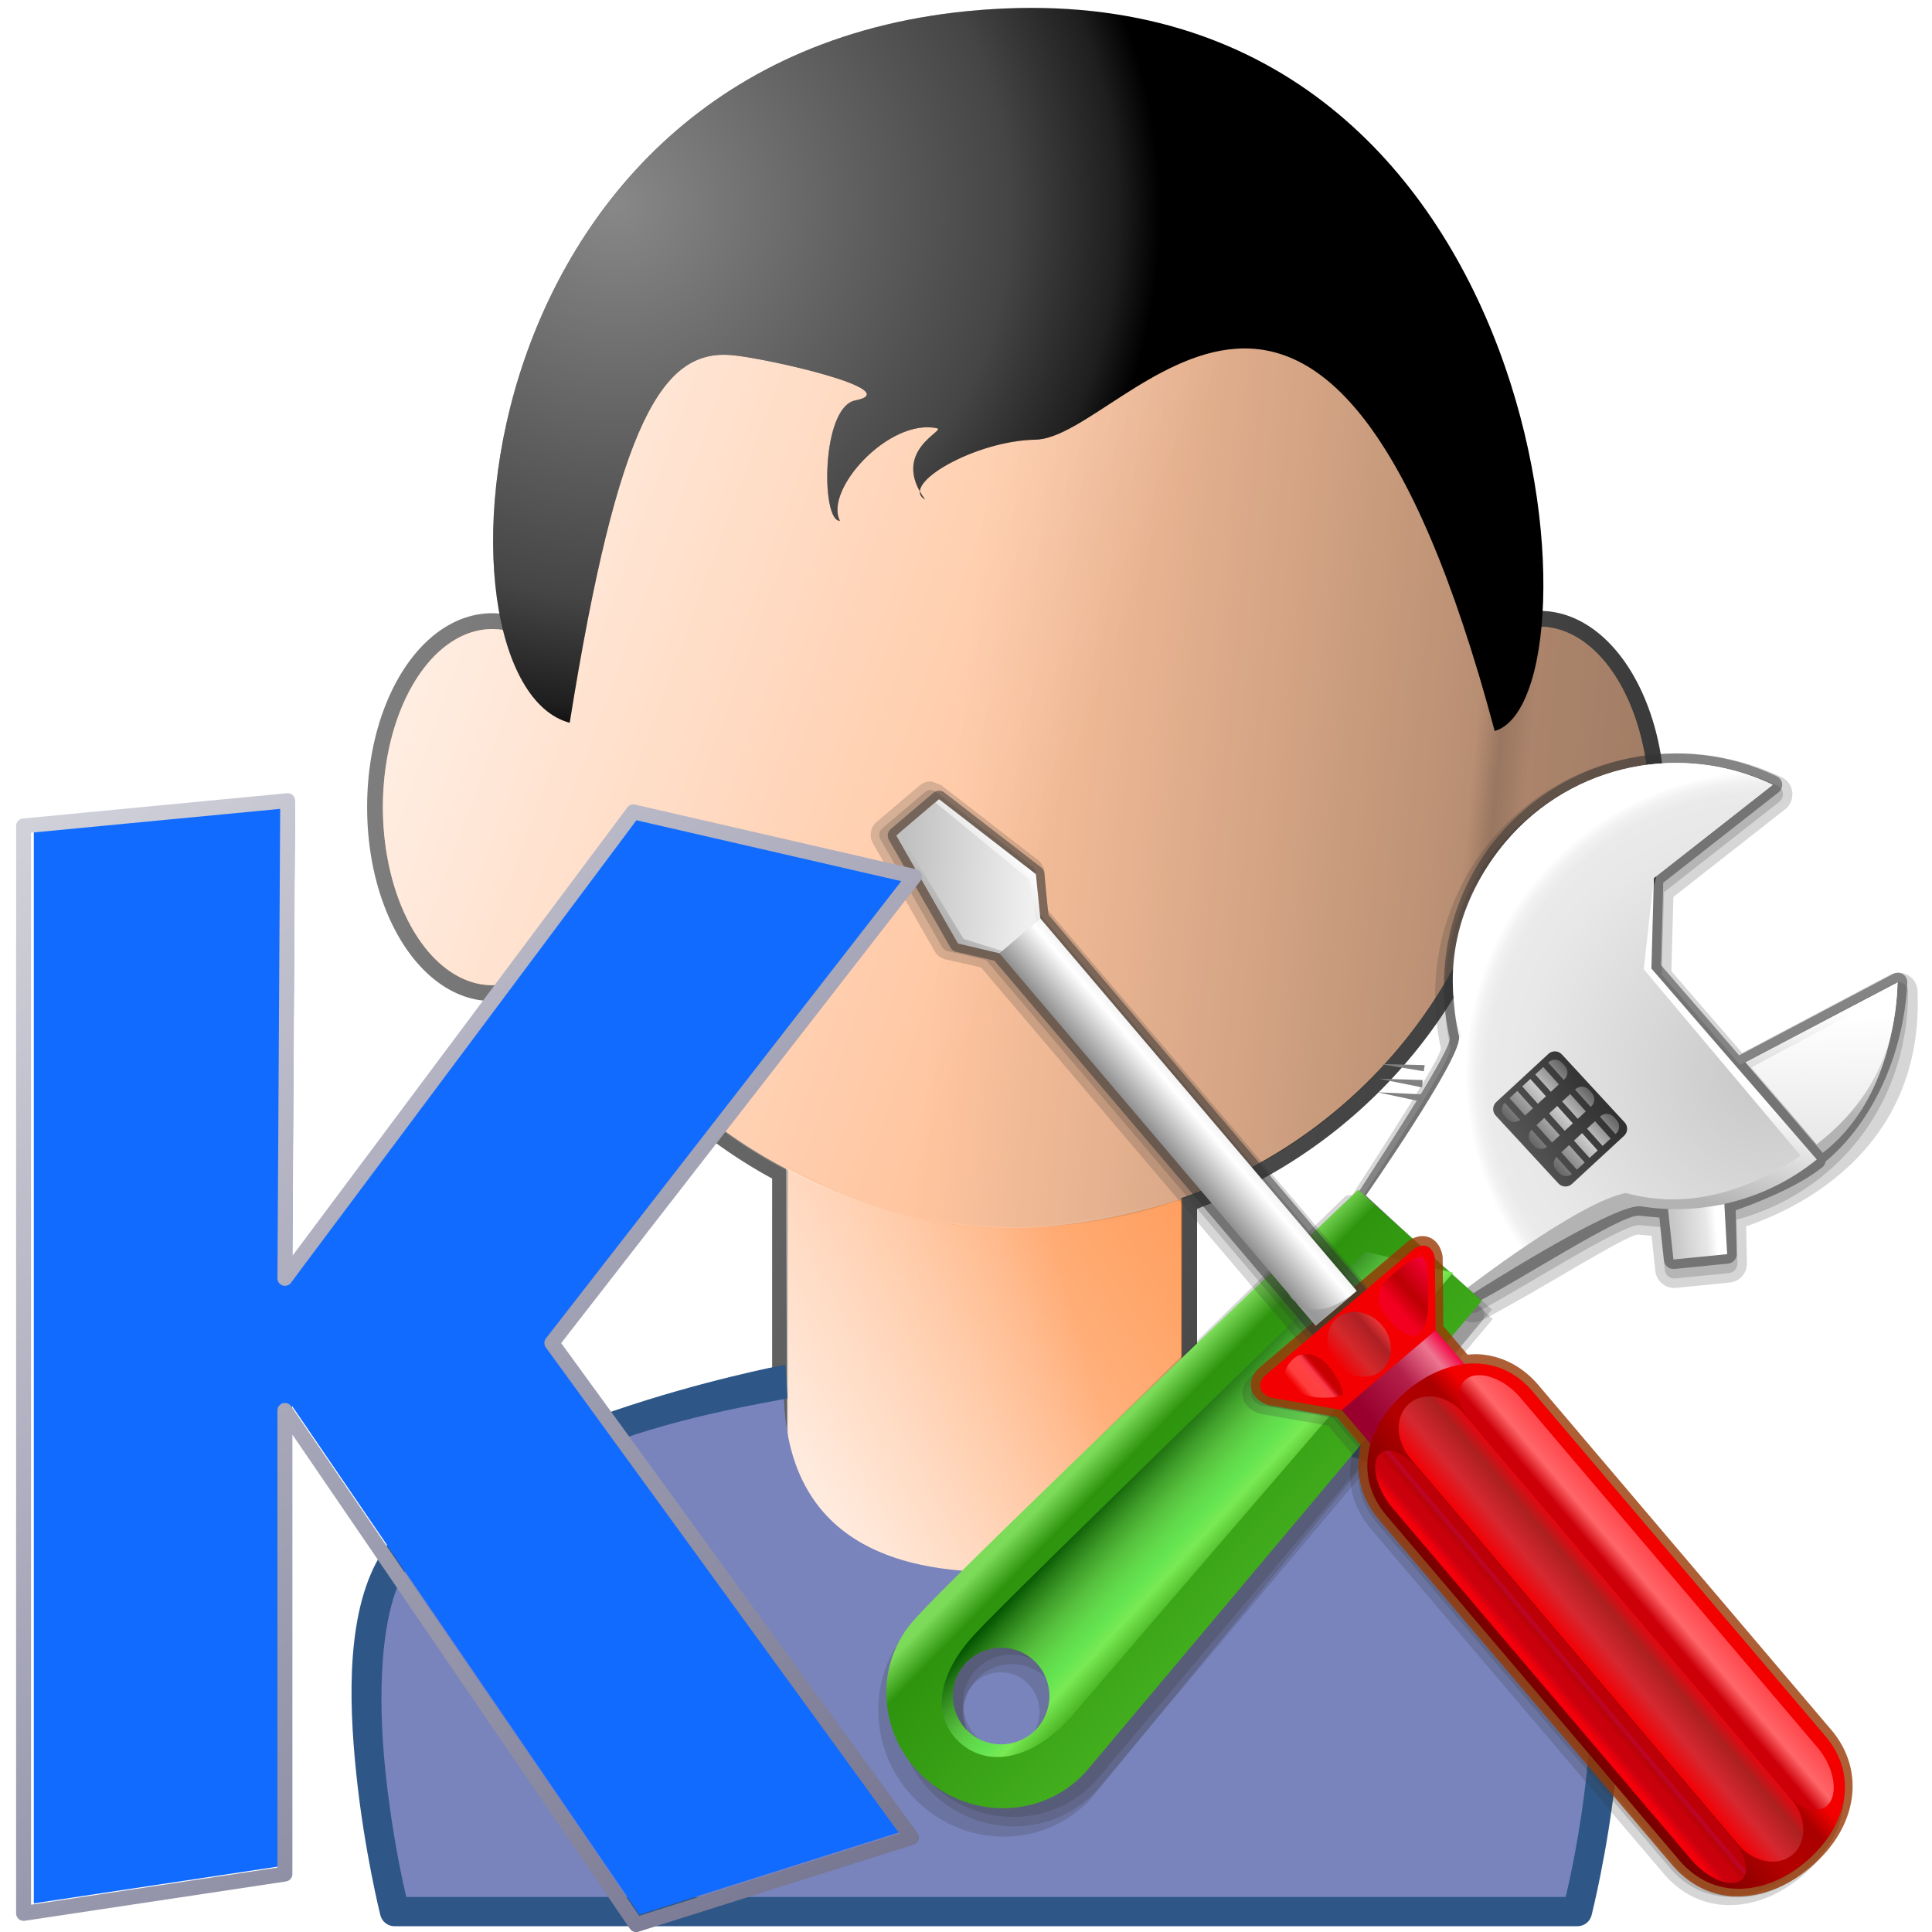 <?xml version="1.0" encoding="UTF-8" standalone="no"?>
<!-- Created with Inkscape (http://www.inkscape.org/) -->

<svg
   width="256mm"
   height="256mm"
   viewBox="0 0 256 256"
   version="1.1"
   id="svg1"
   inkscape:version="1.3.2 (091e20ef0f, 2023-11-25)"
   xml:space="preserve"
   sodipodi:docname="kuser.svg"
   xmlns:inkscape="http://www.inkscape.org/namespaces/inkscape"
   xmlns:sodipodi="http://sodipodi.sourceforge.net/DTD/sodipodi-0.dtd"
   xmlns:xlink="http://www.w3.org/1999/xlink"
   xmlns="http://www.w3.org/2000/svg"
   xmlns:svg="http://www.w3.org/2000/svg"
   xmlns:rdf="http://www.w3.org/1999/02/22-rdf-syntax-ns#"
   xmlns:cc="http://creativecommons.org/ns#"
   xmlns:dc="http://purl.org/dc/elements/1.1/"
   xmlns:a="http://ns.adobe.com/AdobeSVGViewerExtensions/3.0/"
   xmlns:i="http://ns.adobe.com/AdobeIllustrator/10.0/"><defs
     id="defs1"><linearGradient
       id="XMLID_27_"
       gradientUnits="userSpaceOnUse"
       x1="17.857"
       y1="-44.931"
       x2="165.974"
       y2="136.722"
       gradientTransform="matrix(1.087,0,0,1.087,-21.22,69.589)"><stop
         offset="0"
         style="stop-color:#FFFFFF"
         id="stop5696" /><stop
         offset="1"
         style="stop-color:#545477"
         id="stop5698" /><a:midPointStop
         offset="0"
         style="stop-color:#FFFFFF"
         id="midPointStop5700" /><a:midPointStop
         offset="0.5"
         style="stop-color:#FFFFFF"
         id="midPointStop5702" /><a:midPointStop
         offset="1"
         style="stop-color:#545477"
         id="midPointStop5704" /></linearGradient><linearGradient
       id="linearGradient22"
       inkscape:collect="always"><stop
         style="stop-color:#f8f8f8;stop-opacity:0.548;"
         offset="0"
         id="stop22" /><stop
         style="stop-color:#ffffff;stop-opacity:0.271;"
         offset="0.723"
         id="stop24" /><stop
         style="stop-color:#ffffff;stop-opacity:0.119;"
         offset="0.923"
         id="stop25" /><stop
         style="stop-color:#ffffff;stop-opacity:0;"
         offset="1"
         id="stop23" /></linearGradient><linearGradient
       id="linearGradient20"
       inkscape:collect="always"><stop
         style="stop-color:#7d7d7d;stop-opacity:1;"
         offset="0"
         id="stop20" /><stop
         style="stop-color:#2e2e2e;stop-opacity:1;"
         offset="1"
         id="stop21" /></linearGradient><linearGradient
       id="linearGradient13"
       inkscape:collect="always"><stop
         style="stop-color:#000000;stop-opacity:0;"
         offset="0"
         id="stop13" /><stop
         style="stop-color:#000000;stop-opacity:0.277;"
         offset="0.419"
         id="stop15" /><stop
         style="stop-color:#000000;stop-opacity:0.4;"
         offset="0.439"
         id="stop16" /><stop
         style="stop-color:#000000;stop-opacity:0.33;"
         offset="0.464"
         id="stop17" /><stop
         style="stop-color:#000000;stop-opacity:0.522;"
         offset="1"
         id="stop14" /></linearGradient><linearGradient
       id="linearGradient11"
       inkscape:collect="always"><stop
         style="stop-color:#ffffff;stop-opacity:1;"
         offset="0"
         id="stop11" /><stop
         style="stop-color:#ffffff;stop-opacity:0;"
         offset="1"
         id="stop12" /></linearGradient><linearGradient
       id="linearGradient5"
       inkscape:collect="always"><stop
         style="stop-color:#ffffff;stop-opacity:0.654;"
         offset="0"
         id="stop5" /><stop
         style="stop-color:#ffc59f;stop-opacity:0;"
         offset="1"
         id="stop6" /></linearGradient><linearGradient
       id="linearGradient3"
       inkscape:collect="always"><stop
         style="stop-color:#ffc59f;stop-opacity:0;"
         offset="0"
         id="stop3" /><stop
         style="stop-color:#ff6602;stop-opacity:0.46;"
         offset="1"
         id="stop4" /></linearGradient><linearGradient
       inkscape:collect="always"
       xlink:href="#linearGradient3"
       id="linearGradient4"
       x1="99.157"
       y1="184.015"
       x2="135.174"
       y2="174.126"
       gradientUnits="userSpaceOnUse" /><linearGradient
       inkscape:collect="always"
       xlink:href="#linearGradient5"
       id="linearGradient6"
       x1="110.439"
       y1="201.12"
       x2="164.747"
       y2="167.712"
       gradientUnits="userSpaceOnUse" /><linearGradient
       inkscape:collect="always"
       xlink:href="#linearGradient11"
       id="linearGradient12"
       x1="34.478"
       y1="68.287"
       x2="134.704"
       y2="105.171"
       gradientUnits="userSpaceOnUse" /><linearGradient
       inkscape:collect="always"
       xlink:href="#linearGradient13"
       id="linearGradient14"
       x1="124.914"
       y1="60.086"
       x2="265.501"
       y2="74.087"
       gradientUnits="userSpaceOnUse" /><linearGradient
       inkscape:collect="always"
       xlink:href="#linearGradient20"
       id="linearGradient21"
       x1="59.384"
       y1="96.756"
       x2="216.885"
       y2="140.979"
       gradientUnits="userSpaceOnUse"
       gradientTransform="matrix(0.994,0,0,1,0.86,0)" /><radialGradient
       inkscape:collect="always"
       xlink:href="#linearGradient22"
       id="radialGradient23"
       cx="83.867"
       cy="39.782"
       fx="83.867"
       fy="39.782"
       r="60.298"
       gradientTransform="matrix(0.792,-0.66,0.671,0.806,-11.914,66.135)"
       gradientUnits="userSpaceOnUse" /><linearGradient
       inkscape:collect="always"
       xlink:href="#XMLID_23_-8"
       id="linearGradient3122"
       gradientUnits="userSpaceOnUse"
       x1="18.418"
       y1="40.625"
       x2="18.418"
       y2="51.5"
       gradientTransform="matrix(0.56,0,0,0.56,28.103,26.89)" /><linearGradient
       id="XMLID_23_-8"
       gradientUnits="userSpaceOnUse"
       x1="18.418"
       y1="40.625"
       x2="18.418"
       y2="51.5"><stop
         offset="0"
         style="stop-color: rgb(254, 254, 255);"
         id="stop11-50" /><stop
         offset="1"
         style="stop-color: rgb(179, 179, 179);"
         id="stop13-64" /></linearGradient><linearGradient
       inkscape:collect="always"
       xlink:href="#XMLID_24_-6"
       id="linearGradient3119"
       gradientUnits="userSpaceOnUse"
       x1="19.007"
       y1="54.437"
       x2="17.909"
       y2="37.747"
       gradientTransform="matrix(0.56,0,0,0.56,28.103,26.89)" /><linearGradient
       id="XMLID_24_-6"
       gradientUnits="userSpaceOnUse"
       x1="19.007"
       y1="54.437"
       x2="17.909"
       y2="37.747"><stop
         offset="0.034"
         style="stop-color: rgb(232, 232, 232);"
         id="stop18-25" /><stop
         offset="0.826"
         style="stop-color: rgb(255, 255, 255);"
         id="stop20-8" /></linearGradient><linearGradient
       inkscape:collect="always"
       xlink:href="#XMLID_25_-6"
       id="linearGradient3013"
       gradientUnits="userSpaceOnUse"
       x1="35.75"
       y1="62.212"
       x2="30.25"
       y2="62.212" /><linearGradient
       id="XMLID_25_-6"
       gradientUnits="userSpaceOnUse"
       x1="35.75"
       y1="62.212"
       x2="30.25"
       y2="62.212"><stop
         offset="0"
         style="stop-color: rgb(199, 199, 199);"
         id="stop25-28" /><stop
         offset="0.635"
         style="stop-color: rgb(232, 232, 232);"
         id="stop27-4" /><stop
         offset="0.826"
         style="stop-color: rgb(255, 255, 255);"
         id="stop29-7" /></linearGradient><linearGradient
       inkscape:collect="always"
       xlink:href="#XMLID_26_-2"
       id="linearGradient3115"
       gradientUnits="userSpaceOnUse"
       x1="39.376"
       y1="43.834"
       x2="43.515"
       y2="54.784"
       gradientTransform="matrix(0.56,0,0,0.56,28.103,26.89)" /><linearGradient
       id="XMLID_26_-2"
       gradientUnits="userSpaceOnUse"
       x1="39.376"
       y1="43.834"
       x2="43.515"
       y2="54.784"><stop
         offset="0"
         style="stop-color: rgb(254, 254, 255);"
         id="stop34-4" /><stop
         offset="1"
         style="stop-color: rgb(179, 179, 179);"
         id="stop36-0" /></linearGradient><radialGradient
       inkscape:collect="always"
       xlink:href="#XMLID_27_-6"
       id="radialGradient3112"
       gradientUnits="userSpaceOnUse"
       cx="24.476"
       cy="46.23"
       r="38.529"
       gradientTransform="matrix(0.56,0,0,0.56,28.103,26.89)" /><radialGradient
       id="XMLID_27_-6"
       cx="24.476"
       cy="46.23"
       r="38.529"
       gradientUnits="userSpaceOnUse"><stop
         offset="0"
         style="stop-color: rgb(199, 199, 199);"
         id="stop41" /><stop
         offset="0.674"
         style="stop-color: rgb(232, 232, 232);"
         id="stop43-2" /><stop
         offset="0.766"
         style="stop-color: rgb(234, 234, 234);"
         id="stop45-99" /><stop
         offset="0.799"
         style="stop-color: rgb(241, 241, 241);"
         id="stop47-0" /><stop
         offset="0.822"
         style="stop-color: rgb(252, 252, 252);"
         id="stop49-8" /><stop
         offset="0.826"
         style="stop-color: rgb(255, 255, 255);"
         id="stop51-13" /></radialGradient><linearGradient
       inkscape:collect="always"
       xlink:href="#XMLID_28_"
       id="linearGradient3106"
       gradientUnits="userSpaceOnUse"
       x1="98.114"
       y1="78.295"
       x2="81.368"
       y2="97.54"
       gradientTransform="matrix(0.56,0,0,0.56,28.103,26.89)" /><linearGradient
       id="XMLID_28_"
       gradientUnits="userSpaceOnUse"
       x1="98.114"
       y1="78.295"
       x2="81.368"
       y2="97.54"><stop
         offset="0.045"
         style="stop-color:#7ddb5a;stop-opacity:1;"
         id="stop62-1" /><stop
         offset="0.169"
         style="stop-color:#2e940e;stop-opacity:1;"
         id="stop64-1" /><stop
         offset="1"
         style="stop-color:#44b01f;stop-opacity:1;"
         id="stop66-0" /></linearGradient><linearGradient
       inkscape:collect="always"
       xlink:href="#XMLID_29_"
       id="linearGradient3103"
       gradientUnits="userSpaceOnUse"
       x1="83.943"
       y1="90.335"
       x2="93.109"
       y2="80.446"
       gradientTransform="matrix(0.56,0,0,0.56,28.103,26.89)" /><linearGradient
       id="XMLID_29_"
       gradientUnits="userSpaceOnUse"
       x1="83.943"
       y1="90.335"
       x2="93.109"
       y2="80.446"><stop
         offset="0"
         style="stop-color:#47b01f;stop-opacity:1;"
         id="stop71-34" /><stop
         offset="0.213"
         style="stop-color:#79ea54;stop-opacity:1;"
         id="stop73-0" /><stop
         offset="0.327"
         style="stop-color:#65e551;stop-opacity:1;"
         id="stop75-3" /><stop
         offset="0.458"
         style="stop-color:#60d74a;stop-opacity:1;"
         id="stop77-9" /><stop
         offset="0.598"
         style="stop-color:#56c03d;stop-opacity:1;"
         id="stop79-1" /><stop
         offset="0.743"
         style="stop-color:#41a02b;stop-opacity:1;"
         id="stop81-9" /><stop
         offset="0.891"
         style="stop-color:#237714;stop-opacity:1;"
         id="stop83-6" /><stop
         offset="1"
         style="stop-color:#035400;stop-opacity:1;"
         id="stop85-9" /></linearGradient><linearGradient
       inkscape:collect="always"
       xlink:href="#XMLID_30_"
       id="linearGradient3100"
       gradientUnits="userSpaceOnUse"
       x1="52.001"
       y1="51.547"
       x2="33.874"
       y2="43.547"
       gradientTransform="matrix(0.56,0,0,0.56,28.103,26.89)" /><linearGradient
       id="XMLID_30_"
       gradientUnits="userSpaceOnUse"
       x1="52.001"
       y1="51.547"
       x2="33.874"
       y2="43.547"><stop
         offset="0.006"
         style="stop-color: rgb(87, 87, 87);"
         id="stop90-3" /><stop
         offset="1"
         style="stop-color: rgb(18, 18, 18);"
         id="stop92-3" /></linearGradient><linearGradient
       inkscape:collect="always"
       xlink:href="#XMLID_31_"
       id="linearGradient3097"
       gradientUnits="userSpaceOnUse"
       x1="45.862"
       y1="43.495"
       x2="52.357"
       y2="48.569"
       gradientTransform="matrix(0.56,0,0,0.56,28.103,26.89)" /><linearGradient
       id="XMLID_31_"
       gradientUnits="userSpaceOnUse"
       x1="45.862"
       y1="43.495"
       x2="52.357"
       y2="48.569"><stop
         offset="0.006"
         style="stop-color: rgb(102, 102, 102);"
         id="stop97-8" /><stop
         offset="0.449"
         style="stop-color: rgb(204, 204, 204);"
         id="stop99-0" /><stop
         offset="1"
         style="stop-color: rgb(102, 102, 102);"
         id="stop101-5" /></linearGradient><linearGradient
       inkscape:collect="always"
       xlink:href="#XMLID_32_"
       id="linearGradient3094"
       gradientUnits="userSpaceOnUse"
       x1="40.893"
       y1="49.62"
       x2="47.388"
       y2="54.694"
       gradientTransform="matrix(0.56,0,0,0.56,28.103,26.89)" /><linearGradient
       id="XMLID_32_"
       gradientUnits="userSpaceOnUse"
       x1="40.893"
       y1="49.62"
       x2="47.388"
       y2="54.694"><stop
         offset="0.006"
         style="stop-color: rgb(102, 102, 102);"
         id="stop106-66" /><stop
         offset="0.449"
         style="stop-color: rgb(204, 204, 204);"
         id="stop108-4" /><stop
         offset="1"
         style="stop-color: rgb(102, 102, 102);"
         id="stop110-0" /></linearGradient><linearGradient
       inkscape:collect="always"
       xlink:href="#XMLID_33_"
       id="linearGradient3091"
       gradientUnits="userSpaceOnUse"
       x1="43.268"
       y1="46.557"
       x2="49.763"
       y2="51.632"
       gradientTransform="matrix(0.56,0,0,0.56,28.103,26.89)" /><linearGradient
       id="XMLID_33_"
       gradientUnits="userSpaceOnUse"
       x1="43.268"
       y1="46.557"
       x2="49.763"
       y2="51.632"><stop
         offset="0.006"
         style="stop-color: rgb(102, 102, 102);"
         id="stop115" /><stop
         offset="0.449"
         style="stop-color: rgb(204, 204, 204);"
         id="stop117" /><stop
         offset="1"
         style="stop-color: rgb(102, 102, 102);"
         id="stop119" /></linearGradient><linearGradient
       inkscape:collect="always"
       xlink:href="#XMLID_34_"
       id="linearGradient3031"
       gradientUnits="userSpaceOnUse"
       x1="64.586"
       y1="53.105"
       x2="73.504"
       y2="62.023" /><linearGradient
       id="XMLID_34_"
       gradientUnits="userSpaceOnUse"
       x1="64.586"
       y1="53.105"
       x2="73.504"
       y2="62.023"><stop
         offset="0"
         style="stop-color:#f30040;stop-opacity:1;"
         id="stop144-0" /><stop
         offset="0.18"
         style="stop-color:#ee7590;stop-opacity:1;"
         id="stop146" /><stop
         offset="0.506"
         style="stop-color:#b4204a;stop-opacity:1;"
         id="stop148" /><stop
         offset="1"
         style="stop-color:#99002e;stop-opacity:1;"
         id="stop150-4" /></linearGradient><linearGradient
       inkscape:collect="always"
       xlink:href="#linearGradient19"
       id="linearGradient20-7"
       x1="65.801"
       y1="45.312"
       x2="80.705"
       y2="60.112"
       gradientUnits="userSpaceOnUse" /><linearGradient
       id="linearGradient19"
       inkscape:collect="always"><stop
         style="stop-color:#f30000;stop-opacity:1;"
         offset="0"
         id="stop19" /><stop
         style="stop-color:#f30000;stop-opacity:1;"
         offset="0.25"
         id="stop24-5" /><stop
         style="stop-color:#f30000;stop-opacity:1;"
         offset="0.375"
         id="stop25-3" /><stop
         style="stop-color:#aa0000;stop-opacity:1;"
         offset="0.447"
         id="stop21-56" /><stop
         style="stop-color:#b40000;stop-opacity:1;"
         offset="0.592"
         id="stop22-2" /><stop
         style="stop-color:#6b0000;stop-opacity:1;"
         offset="0.875"
         id="stop23-9" /><stop
         style="stop-color:#f30000;stop-opacity:1;"
         offset="1"
         id="stop20-1" /></linearGradient><linearGradient
       inkscape:collect="always"
       xlink:href="#XMLID_38_"
       id="linearGradient3072"
       gradientUnits="userSpaceOnUse"
       gradientTransform="matrix(0.676,0.107,0.107,0.676,48.169,44.328)"
       x1="47.877"
       y1="-8.15"
       x2="52.301"
       y2="-3.726" /><linearGradient
       id="XMLID_38_"
       gradientUnits="userSpaceOnUse"
       x1="47.877"
       y1="-8.15"
       x2="52.301"
       y2="-3.726"
       gradientTransform="matrix(1.206,0.19,0.19,1.206,35.832,31.139)"><stop
         offset="0"
         style="stop-color:#f3000c;stop-opacity:1;"
         id="stop182" /><stop
         offset="0.27"
         style="stop-color:#ad2020;stop-opacity:1;"
         id="stop184" /><stop
         offset="0.657"
         style="stop-color:#d62830;stop-opacity:1;"
         id="stop186" /><stop
         offset="1"
         style="stop-color:#f30005;stop-opacity:1;"
         id="stop188" /></linearGradient><linearGradient
       inkscape:collect="always"
       xlink:href="#XMLID_39_"
       id="linearGradient3069"
       gradientUnits="userSpaceOnUse"
       gradientTransform="matrix(0.366,0.3,0.3,0.366,-38.774,111.571)"
       x1="1180.475"
       y1="-1103.454"
       x2="1184.898"
       y2="-1099.03" /><linearGradient
       id="XMLID_39_"
       gradientUnits="userSpaceOnUse"
       x1="1180.475"
       y1="-1103.454"
       x2="1184.898"
       y2="-1099.03"
       gradientTransform="matrix(0.654,0.536,0.536,0.654,-119.423,151.216)"><stop
         offset="0"
         style="stop-color:#ff3e3e;stop-opacity:1;"
         id="stop193" /><stop
         offset="0.27"
         style="stop-color:#ad2024;stop-opacity:1;"
         id="stop195" /><stop
         offset="0.657"
         style="stop-color:#d6282b;stop-opacity:1;"
         id="stop197" /><stop
         offset="1"
         style="stop-color:#f30003;stop-opacity:1;"
         id="stop199" /></linearGradient><linearGradient
       inkscape:collect="always"
       xlink:href="#XMLID_40_"
       id="linearGradient3066"
       gradientUnits="userSpaceOnUse"
       gradientTransform="matrix(-0.55,-0.001,-0.001,-0.55,-204.658,59.752)"
       x1="-523.886"
       y1="23.862"
       x2="-527.368"
       y2="20.379" /><linearGradient
       id="XMLID_40_"
       gradientUnits="userSpaceOnUse"
       x1="-523.886"
       y1="23.862"
       x2="-527.368"
       y2="20.379"
       gradientTransform="matrix(-0.981,-0.002,-0.002,-0.981,-415.645,58.682)"><stop
         offset="0.208"
         style="stop-color:#bd0007;stop-opacity:1;"
         id="stop204" /><stop
         offset="0.27"
         style="stop-color:#bd062d;stop-opacity:1;"
         id="stop206" /><stop
         offset="0.373"
         style="stop-color:#b90309;stop-opacity:1;"
         id="stop208" /><stop
         offset="0.503"
         style="stop-color:#c8010b;stop-opacity:1;"
         id="stop210" /><stop
         offset="0.753"
         style="stop-color:#cb010e;stop-opacity:1;"
         id="stop212" /><stop
         offset="0.972"
         style="stop-color:#f3000b;stop-opacity:1;"
         id="stop214" /></linearGradient><linearGradient
       inkscape:collect="always"
       xlink:href="#XMLID_41_"
       id="linearGradient3063"
       gradientUnits="userSpaceOnUse"
       gradientTransform="matrix(-0.55,-0.001,-0.001,-0.55,-204.658,59.752)"
       x1="-492.053"
       y1="-8.259"
       x2="-495.402"
       y2="-11.609" /><linearGradient
       id="XMLID_41_"
       gradientUnits="userSpaceOnUse"
       x1="-492.053"
       y1="-8.259"
       x2="-495.402"
       y2="-11.609"
       gradientTransform="matrix(-0.981,-0.002,-0.002,-0.981,-415.645,58.682)"><stop
         offset="0.208"
         style="stop-color:#c70000;stop-opacity:1;"
         id="stop219" /><stop
         offset="0.27"
         style="stop-color:#d60512;stop-opacity:1;"
         id="stop221" /><stop
         offset="0.373"
         style="stop-color:#fb3c4b;stop-opacity:1;"
         id="stop223" /><stop
         offset="0.503"
         style="stop-color:#fe4141;stop-opacity:1;"
         id="stop225" /><stop
         offset="0.753"
         style="stop-color:#ff3e3e;stop-opacity:1;"
         id="stop227" /><stop
         offset="0.972"
         style="stop-color:#f30000;stop-opacity:1;"
         id="stop229" /></linearGradient><linearGradient
       inkscape:collect="always"
       xlink:href="#XMLID_42_"
       id="linearGradient3060"
       gradientUnits="userSpaceOnUse"
       gradientTransform="matrix(0.603,0.054,0.054,0.603,35.183,36.038)"
       x1="69.661"
       y1="2.682"
       x2="73.695"
       y2="6.715" /><linearGradient
       id="XMLID_42_"
       gradientUnits="userSpaceOnUse"
       x1="69.661"
       y1="2.682"
       x2="73.695"
       y2="6.715"
       gradientTransform="matrix(1.076,0.097,0.097,1.076,12.643,16.336)"><stop
         offset="0"
         style="stop-color:#ff434a;stop-opacity:1;"
         id="stop234" /><stop
         offset="0.477"
         style="stop-color:#ff6668;stop-opacity:1;"
         id="stop236" /><stop
         offset="0.786"
         style="stop-color:#cd000a;stop-opacity:1;"
         id="stop238" /></linearGradient><linearGradient
       inkscape:collect="always"
       xlink:href="#XMLID_43_"
       id="linearGradient3057"
       gradientUnits="userSpaceOnUse"
       x1="55.712"
       y1="56.215"
       x2="61.153"
       y2="61.442"
       gradientTransform="matrix(0.56,0,0,0.56,28.103,26.89)" /><linearGradient
       id="XMLID_43_"
       gradientUnits="userSpaceOnUse"
       x1="56.774"
       y1="57.064"
       x2="61.153"
       y2="61.442"><stop
         offset="0"
         style="stop-color:#f30032;stop-opacity:1;"
         id="stop243" /><stop
         offset="0.477"
         style="stop-color:#bb0003;stop-opacity:1;"
         id="stop245" /><stop
         offset="0.786"
         style="stop-color:#f30020;stop-opacity:1;"
         id="stop247" /></linearGradient><linearGradient
       inkscape:collect="always"
       xlink:href="#XMLID_35_"
       id="linearGradient3033"
       gradientUnits="userSpaceOnUse"
       gradientTransform="matrix(0.903,-0.086,-0.086,0.903,-18.48,-14.163)"
       x1="71.991"
       y1="115.973"
       x2="80.866"
       y2="124.848" /><linearGradient
       id="XMLID_35_"
       gradientUnits="userSpaceOnUse"
       x1="71.991"
       y1="115.973"
       x2="80.866"
       y2="124.848"
       gradientTransform="matrix(0.903,-0.086,-0.086,0.903,-18.48,-14.163)"><stop
         offset="0"
         style="stop-color: rgb(224, 224, 224);"
         id="stop159" /><stop
         offset="0.292"
         style="stop-color: rgb(255, 255, 255);"
         id="stop161" /><stop
         offset="1"
         style="stop-color: rgb(99, 99, 99);"
         id="stop163" /></linearGradient><linearGradient
       inkscape:collect="always"
       xlink:href="#XMLID_36_"
       id="linearGradient3035"
       gradientUnits="userSpaceOnUse"
       x1="9.053"
       y1="110.163"
       x2="17.506"
       y2="118.616" /><linearGradient
       id="XMLID_36_"
       gradientUnits="userSpaceOnUse"
       x1="9.053"
       y1="110.163"
       x2="17.506"
       y2="118.616"><stop
         offset="0"
         style="stop-color: rgb(255, 255, 255);"
         id="stop168" /><stop
         offset="1"
         style="stop-color: rgb(177, 177, 177);"
         id="stop170" /></linearGradient><linearGradient
       inkscape:collect="always"
       xlink:href="#XMLID_37_"
       id="linearGradient3037"
       gradientUnits="userSpaceOnUse"
       gradientTransform="matrix(0.92,-0.08,-0.08,0.92,-13.459,-13.458)"
       x1="41.261"
       y1="153.606"
       x2="41.991"
       y2="134.857" /><linearGradient
       id="XMLID_37_"
       gradientUnits="userSpaceOnUse"
       x1="41.261"
       y1="153.606"
       x2="41.991"
       y2="134.857"
       gradientTransform="matrix(0.92,-0.08,-0.08,0.92,-13.459,-13.458)"><stop
         offset="0"
         style="stop-color: rgb(185, 185, 185);"
         id="stop175" /><stop
         offset="1"
         style="stop-color: rgb(240, 240, 240);"
         id="stop177" /></linearGradient><linearGradient
       inkscape:collect="always"
       xlink:href="#XMLID_44_"
       id="linearGradient3054"
       gradientUnits="userSpaceOnUse"
       x1="56.451"
       y1="67.164"
       x2="60.409"
       y2="71.123"
       gradientTransform="matrix(0.56,0,0,0.56,28.103,26.89)" /><linearGradient
       id="XMLID_44_"
       gradientUnits="userSpaceOnUse"
       x1="56.451"
       y1="67.164"
       x2="60.409"
       y2="71.123"><stop
         offset="0"
         style="stop-color: rgb(204, 204, 204);"
         id="stop252" /><stop
         offset="1"
         style="stop-color: rgb(153, 153, 153);"
         id="stop254" /></linearGradient></defs><sodipodi:namedview
     id="base"
     pagecolor="#ffffff"
     bordercolor="#000000"
     borderopacity="0.3"
     inkscape:pageopacity="0.0"
     inkscape:pageshadow="2"
     inkscape:zoom="0.98994949"
     inkscape:cx="505.07627"
     inkscape:cy="476.792"
     inkscape:document-units="mm"
     inkscape:showpageshadow="2"
     inkscape:pagecheckerboard="0"
     inkscape:deskcolor="#d1d1d1"
     inkscape:current-layer="svg1" /><g
     id="g27"
     transform="matrix(1.154,0,0,1.154,-12.184,-22.435)"><path
       style="color:#000000;fill:url(#linearGradient21);stroke-width:0.997;stroke-linecap:round;stroke-linejoin:round;stroke-miterlimit:2.1;-inkscape-stroke:none"
       d="M 127.35,44.416 C 99.791,44.474 76.192,63.714 70.186,90.422 69.175,90.081 68.142,89.855 67.087,89.854 a 1.81,1.821 0 0 0 -0.002,0 c -4.26,-1.97e-4 -7.933,2.799 -10.423,6.852 -2.49,4.052 -3.949,9.464 -3.949,15.414 6e-5,5.95 1.46,11.364 3.949,15.416 2.49,4.052 6.162,6.852 10.423,6.852 a 1.81,1.821 0 0 0 0.008,0 c 3.046,-0.014 5.874,-1.531 8.19,-4.018 5.412,10.316 13.681,18.824 23.935,24.396 v 49.963 a 1.81,1.821 0 0 0 1.81,1.82 h 45.168 a 1.81,1.821 0 0 0 1.812,-1.82 v -46.49 c 13.576,-5.077 24.751,-14.977 31.472,-27.787 2.254,2.281 4.967,3.653 7.867,3.668 a 1.81,1.821 0 0 0 0.01,0 c 4.26,-8e-5 7.933,-2.799 10.423,-6.852 2.49,-4.052 3.949,-9.466 3.949,-15.416 -6e-5,-5.95 -1.46,-11.362 -3.949,-15.414 -2.49,-4.052 -6.162,-6.851 -10.423,-6.852 a 1.81,1.821 0 0 0 -0.019,0 c -0.943,0.01 -1.871,0.196 -2.78,0.479 -6.152,-26.581 -29.74,-45.645 -57.203,-45.648 a 1.81,1.821 0 0 0 -0.004,0 z m 0.004,3.643 h 0.004 c 26.496,0.005 49.233,18.787 54.243,44.791 a 1.81,1.821 0 0 0 2.652,1.248 c 1.042,-0.58 2.079,-0.857 3.114,-0.869 2.673,0.005 5.278,1.78 7.332,5.123 2.057,3.348 3.408,8.158 3.408,13.5 3e-5,5.342 -1.351,10.152 -3.408,13.5 -2.057,3.348 -4.666,5.125 -7.343,5.125 -2.319,-0.016 -4.712,-1.384 -6.749,-4.283 a 1.81,1.821 0 0 0 -3.118,0.277 c -6.302,13.514 -17.799,23.91 -31.886,28.82 a 1.81,1.821 0 0 0 -1.217,1.721 v 45.896 h -41.547 v -49.143 a 1.81,1.821 0 0 0 -0.982,-1.619 C 91.011,146.528 82.336,137.477 77.184,126.408 a 1.81,1.821 0 0 0 -3.142,-0.244 c -2.073,3.098 -4.558,4.567 -6.961,4.58 -2.676,-0.002 -5.284,-1.779 -7.339,-5.125 -2.057,-3.348 -3.409,-8.158 -3.41,-13.5 -2.8e-5,-5.342 1.353,-10.152 3.41,-13.5 2.056,-3.347 4.665,-5.124 7.341,-5.125 1.12,0.001 2.241,0.313 3.367,0.979 a 1.81,1.821 0 0 0 2.697,-1.236 c 4.844,-26.144 27.603,-45.12 54.207,-45.178 z"
       id="path20"
       inkscape:label="backgroundframe" /><path
       style="color:#000000;fill:#ffc59f;stroke-width:0.997;stroke-linecap:round;stroke-linejoin:round;stroke-miterlimit:2.1;-inkscape-stroke:none"
       d="m 127.354,46.237 a 57.062,57.062 0 0 0 -55.986,46.665 12.562,20.446 0 0 0 -4.283,-1.229 12.562,20.446 0 0 0 -12.562,20.446 12.562,20.446 0 0 0 12.562,20.446 12.562,20.446 0 0 0 8.46,-5.386 57.062,57.062 0 0 0 25.483,26.585 v 50.964 h 45.168 v -47.718 a 57.062,57.062 0 0 0 32.932,-29.767 12.562,20.446 0 0 0 8.228,5.054 12.562,20.446 0 0 0 12.562,-20.446 12.562,20.446 0 0 0 -12.562,-20.446 12.562,20.446 0 0 0 -3.978,1.098 57.062,57.062 0 0 0 -56.024,-46.266 z"
       id="path19"
       inkscape:label="colorhead" /><g
       id="g26"><g
         id="g2"
         inkscape:label="neck"
         transform="matrix(0.994,0,0,1,0.86,0)"><path
           id="rect3"
           style="display:inline;fill:url(#linearGradient4);stroke-width:9.058;stroke-linecap:round;stroke-linejoin:round;stroke-miterlimit:2.1"
           inkscape:label="shadowlight"
           d="m 100.761,153.145 c 14.64,9.371 31.132,8.565 45.57,3.942 l -0.134,47.641 h -45.436 z"
           sodipodi:nodetypes="ccccc" /><path
           id="rect4"
           style="fill:url(#linearGradient6);stroke-width:9.058;stroke-linecap:round;stroke-linejoin:round;stroke-miterlimit:2.1"
           inkscape:label="shadowdark"
           d="m 100.559,153.546 c 21.988,11.478 33.876,5.59 45.637,3.675 v 47.507 h -45.436 z"
           sodipodi:nodetypes="ccccc" /></g><g
         id="g6"
         inkscape:label="head"><path
           id="path10"
           style="fill:url(#linearGradient14);fill-opacity:1;stroke-width:9.058;stroke-linecap:round;stroke-linejoin:round;stroke-miterlimit:2.1"
           d="M 127.354,46.237 A 57.062,57.062 0 0 0 71.368,92.903 12.562,20.446 0 0 0 67.085,91.673 12.562,20.446 0 0 0 54.523,112.12 a 12.562,20.446 0 0 0 12.562,20.446 12.562,20.446 0 0 0 8.46,-5.386 57.062,57.062 0 0 0 51.809,33.182 57.062,57.062 0 0 0 51.774,-33.117 12.562,20.446 0 0 0 8.228,5.054 12.562,20.446 0 0 0 12.562,-20.446 12.562,20.446 0 0 0 -12.562,-20.446 12.562,20.446 0 0 0 -3.978,1.098 57.062,57.062 0 0 0 -56.024,-46.266 z"
           inkscape:label="shadowdark" /><path
           id="path11"
           style="fill:url(#linearGradient12);fill-opacity:1;stroke-width:9.058;stroke-linecap:round;stroke-linejoin:round;stroke-miterlimit:2.1"
           d="M 127.354,46.237 A 57.062,57.062 0 0 0 71.368,92.903 12.562,20.446 0 0 0 67.085,91.673 12.562,20.446 0 0 0 54.523,112.12 a 12.562,20.446 0 0 0 12.562,20.446 12.562,20.446 0 0 0 8.46,-5.386 57.062,57.062 0 0 0 51.809,33.182 57.062,57.062 0 0 0 51.774,-33.117 12.562,20.446 0 0 0 8.228,5.054 12.562,20.446 0 0 0 12.562,-20.446 12.562,20.446 0 0 0 -12.562,-20.446 12.562,20.446 0 0 0 -3.978,1.098 57.062,57.062 0 0 0 -56.024,-46.266 z"
           inkscape:label="shadowlight" /></g><g
         id="rect1"
         inkscape:label="body"><path
           style="color:#000000;fill:#7984bd;stroke-linecap:round;stroke-linejoin:round;stroke-miterlimit:2.1;-inkscape-stroke:none"
           d="m 55.859,198.581 c 8.843,-13.839 44.708,-20.704 44.708,-20.704 -0.459,18.114 12.318,21.751 22.911,22.04 10.125,0.277 21.414,-5.269 23.016,-19.837 0,0 36.325,5.644 44.727,18.501 7.359,11.261 0,40.358 0,40.358 H 55.859 c 0,0 -7.243,-29.021 0,-40.358 z"
           id="path17"
           sodipodi:nodetypes="scscsccs" /><path
           id="path18"
           style="color:#000000;fill:#2e5787;stroke-linecap:round;stroke-linejoin:round;stroke-miterlimit:2.1;-inkscape-stroke:none"
           inkscape:label="frame"
           d="m 100.749,176.208 c -0.166,-0.018 -0.334,-0.011 -0.498,0.02 0,0 -9.066,1.733 -19.265,5.222 -10.199,3.49 -21.633,8.545 -26.541,16.227 -4.108,6.43 -3.892,16.701 -2.972,25.507 0.919,8.806 2.757,16.16 2.757,16.16 0.187,0.747 0.858,1.272 1.629,1.272 H 191.68 c 0.769,6.5e-4 1.44,-0.521 1.629,-1.266 0,0 1.867,-7.375 2.801,-16.192 0.934,-8.817 1.158,-19.098 -3.024,-25.498 -4.703,-7.197 -18.506,-11.693 -28.135,-14.752 -9.629,-3.059 -18.18,-4.487 -18.18,-4.487 l -0.313,3.362 c 1.963,0.355 9.487,1.786 17.475,4.324 9.369,2.977 22.644,7.731 26.342,13.39 3.177,4.862 3.399,14.76 2.494,23.307 -0.782,7.383 -2.056,12.859 -2.439,14.453 H 57.213 c -0.379,-1.599 -1.631,-7.055 -2.4,-14.424 -0.891,-8.539 -0.674,-18.445 2.461,-23.352 3.935,-6.158 14.854,-11.453 24.799,-14.855 8.329,-2.85 16.664,-4.158 18.904,-4.621 z"
           sodipodi:nodetypes="ccsssccccsssccsssccssscc" /></g><g
         id="g25"
         inkscape:label="hair"><path
           id="path14"
           style="stroke-width:9.058;stroke-linecap:round;stroke-linejoin:round;stroke-miterlimit:2.1"
           d="M 182.185,103.376 C 162.845,31.107 139.883,69.75 129.457,69.926 c -6.957,0.117 -15.668,5.166 -12.677,6.875 -4.097,-5.594 2.458,-7.954 1.37,-8.185 -5.517,-1.175 -12.984,7.066 -11.153,10.626 -2.182,0.07 -2.151,-13.055 1.763,-13.822 6.05,-1.185 -10.295,-4.875 -14.222,-5.208 -7.853,-0.664 -12.98,7.327 -18.565,42.22 -17.272,-4.572 -13.25,-79.381 50.082,-82.021 63.147,-2.632 69.042,79.276 56.129,82.966 z"
           sodipodi:nodetypes="cscscsscsc"
           inkscape:label="color" /><path
           id="path21"
           style="fill:url(#radialGradient23);fill-opacity:1;stroke-width:9.058;stroke-linecap:round;stroke-linejoin:round;stroke-miterlimit:2.1"
           d="M 182.185,103.376 C 162.845,31.107 139.883,69.75 129.457,69.926 c -6.957,0.117 -15.668,5.166 -12.677,6.875 -4.097,-5.594 2.458,-7.954 1.37,-8.185 -5.517,-1.175 -12.984,7.066 -11.153,10.626 -2.182,0.07 -2.151,-13.055 1.763,-13.822 6.05,-1.185 -10.295,-4.875 -14.222,-5.208 -7.853,-0.664 -12.98,7.327 -18.565,42.22 -17.272,-4.572 -13.25,-79.381 50.082,-82.021 63.147,-2.632 69.042,79.276 56.129,82.966 z"
           sodipodi:nodetypes="cscscsscsc"
           inkscape:label="path14" /></g></g></g><g
     id="g4"
     transform="matrix(-0.164,2.014,-2.014,-0.164,317.67,59.238)"
     style="overflow:visible"><g
       id="g2-3"
       transform="matrix(0.18,1.098,1.098,-0.18,-21.168,1.391)"
       style="display:inline"><path
         d="m 39.593,35.422 c -0.337,0.197 -0.545,0.547 -0.555,0.937 0,5.6e-4 0,0.001 0,0.002 0,0.407 0.188,0.756 0.502,0.964 0,0 5.815,3.841 6.985,4.614 0.046,0.419 0.436,3.997 0.474,4.352 -0.24,0.327 -3.702,5.05 -3.767,5.139 -0.749,-0.321 -9.04,-3.878 -9.04,-3.878 -0.368,-0.159 -0.797,-0.106 -1.118,0.137 -0.278,0.21 -0.444,0.544 -0.444,0.893 l 0.01,0.148 c 0.456,10.314 9.934,12.566 11.189,12.909 0.034,0.574 0.128,2.167 0.128,2.167 0.034,0.581 0.516,1.044 1.098,1.054 l 3.181,0.058 c 0.613,0.011 1.124,-0.478 1.14,-1.091 0,0 0.035,-1.355 0.054,-2.086 0.354,-0.063 0.759,-0.135 0.759,-0.135 0.662,-0.095 6.062,2.802 9.621,4.288 0.433,0.18 0.938,0.07 1.256,-0.276 0.001,-0.001 5.714,-6.233 5.714,-6.233 0.367,-0.401 0.394,-1.005 0.064,-1.437 -2.354,-3.08 -5.87,-7.671 -5.939,-8.217 0.007,0.052 -0.016,0.118 -0.024,0.169 0.68,-4.482 -0.817,-9.061 -4.005,-12.249 -4.577,-4.579 -11.684,-5.495 -17.282,-2.229 z m -1.279,23.513 c 0,0 0.073,0.106 0.129,0.187 -0.052,-0.072 -0.105,-0.152 -0.129,-0.187 z"
         id="path4-5-6"
         style="opacity:0.2;fill:#333333" /><path
         d="m 39.875,35.346 c -0.167,0.097 -0.272,0.274 -0.278,0.468 0,0.005 0,0.011 0,0.016 0,0.188 0.094,0.363 0.251,0.467 0,0 6.792,4.487 7.205,4.76 0.049,0.453 0.485,4.453 0.526,4.83 -0.228,0.312 -3.706,5.055 -4.159,5.674 -0.752,-0.323 -9.449,-4.053 -9.449,-4.053 -0.185,-0.08 -0.398,-0.053 -0.559,0.068 -0.141,0.106 -0.222,0.272 -0.222,0.446 0,0.024 0.002,0.049 0.005,0.073 0.558,4.215 2.715,8.042 5.652,10.111 0.038,0.118 0.092,0.234 0.195,0.305 1.628,1.114 4.321,1.873 5.322,2.131 0.036,0.61 0.151,2.571 0.151,2.571 0.017,0.292 0.256,0.522 0.549,0.527 l 3.182,0.058 c 0.307,0.006 0.562,-0.238 0.57,-0.545 0,0 0.049,-1.892 0.066,-2.543 0.507,-0.09 1.208,-0.215 1.208,-0.215 1.028,-0.148 7.295,3.22 9.935,4.322 0.218,0.091 0.469,0.035 0.629,-0.138 l 5.711,-6.231 c 0.183,-0.2 0.197,-0.503 0.032,-0.718 -2.103,-2.752 -6.054,-7.838 -6.054,-8.541 0,0.028 -0.014,0.041 -0.018,0.068 0.654,-4.306 -0.785,-8.706 -3.847,-11.769 -4.399,-4.398 -11.227,-5.278 -16.605,-2.14 z"
         id="path6-0"
         style="opacity:0.5;fill:#333333" /><path
         d="m 39.875,35.906 c -0.167,0.097 -0.272,0.274 -0.278,0.468 0,0.005 0,0.011 0,0.016 0,0.188 0.094,0.363 0.251,0.467 0,0 6.792,4.487 7.205,4.76 0.049,0.453 0.485,4.453 0.526,4.83 -0.228,0.312 -3.706,5.055 -4.159,5.674 -0.752,-0.323 -9.449,-4.053 -9.449,-4.053 -0.185,-0.08 -0.398,-0.053 -0.559,0.068 -0.141,0.106 -0.222,0.272 -0.222,0.446 0,0.024 0.003,0.049 0.005,0.073 0.553,6.702 5.267,11.462 11.169,12.547 0.036,0.61 0.151,2.571 0.151,2.571 0.017,0.292 0.256,0.522 0.549,0.527 l 3.182,0.058 c 0.307,0.006 0.562,-0.238 0.57,-0.545 0,0 0.049,-1.893 0.066,-2.543 0.507,-0.09 1.208,-0.215 1.208,-0.215 1.028,-0.148 7.295,3.22 9.935,4.322 0.218,0.091 0.469,0.035 0.629,-0.138 l 5.711,-6.232 c 0.183,-0.2 0.197,-0.503 0.032,-0.718 -2.103,-2.752 -6.054,-7.838 -6.054,-8.541 0,0.028 -0.014,0.041 -0.018,0.068 0.654,-4.306 -0.785,-8.706 -3.847,-11.769 -4.399,-4.398 -11.227,-5.278 -16.605,-2.14 z"
         id="path8-1"
         style="opacity:0.2;fill:#333333" /><path
         d="m 38.977,57.69 c -3.174,-2.074 -4.719,-5.834 -5.226,-9.668 l 9.332,3.975 z"
         id="path15-3"
         style="fill:url(#linearGradient3122)" /><path
         d="m 39.287,57.156 c -3.174,-2.074 -4.96,-4.856 -5.467,-8.691 l 8.937,3.858 z"
         id="path22"
         style="fill:url(#linearGradient3119)" /><polygon
         points="30.308,64.803 35.989,64.905 36.126,59.561 30.175,59.519 "
         id="polygon31"
         style="fill:url(#linearGradient3013)"
         transform="matrix(0.56,0,0,0.56,28.103,26.89)" /><path
         d="m 59.785,49.186 c 0,-0.01 -0.009,-0.009 -0.012,-0.016 0.606,-3.994 -0.614,-8.213 -3.689,-11.289 -4.319,-4.319 -10.888,-4.992 -15.927,-2.052 l 7.424,4.905 0.578,5.308 -8.8,12.006 c 3.148,2.154 7.022,2.785 10.597,1.901 0.004,0 0.004,0.004 0.01,0.003 1.622,-0.245 10.275,4.346 10.275,4.346 l 5.713,-6.232 c 0,5.6e-4 -6.169,-7.552 -6.169,-8.881 z"
         id="path38"
         style="fill:url(#linearGradient3115)" /><path
         d="m 66.016,58.005 c 0,0 -6.2,-7.521 -6.23,-8.82 -0.001,-0.054 -0.053,-0.052 -0.141,-0.008 0.864,-3.907 -0.315,-8.048 -3.561,-11.295 -4.319,-4.319 -10.888,-4.992 -15.927,-2.052 l 7.424,4.905 1.032,5.308 -8.327,11.711 c 3.844,2.113 7.291,2.491 10.451,1.351 2.829,0.305 9.836,4.863 9.836,4.863 z"
         id="path53"
         style="fill:url(#radialGradient3112)" /><g
         id="g18"><path
           d="m 66.569,58.069 -6.788,7.034 c -0.211,0.218 -0.212,0.563 -0.003,0.78 l 24.987,25.96 c 2.736,2.844 7.302,2.825 10.167,-0.035 1.411,-1.408 2.196,-3.274 2.214,-5.253 0.016,-1.903 -0.688,-3.69 -1.982,-5.032 -2.504,-2.593 -26.764,-22.599 -27.841,-23.495 -0.222,-0.186 -0.55,-0.167 -0.753,0.042 z m 21.083,28.498 c 0.002,-0.592 0.225,-1.184 0.669,-1.634 0.887,-0.898 2.323,-0.895 3.204,0.008 0.881,0.903 0.878,2.368 -0.007,3.269 -0.886,0.902 -2.326,0.9 -3.208,-0.004 -0.441,-0.452 -0.66,-1.046 -0.657,-1.639 z"
           id="path55"
           style="opacity:0.2;fill:#333333" /><path
           d="m 94.176,81.485 c -2.551,-2.579 -28.298,-23.289 -28.298,-23.289 l -6.723,7.113 c 0,0 22.804,23.037 25.353,25.616 2.55,2.58 6.78,2.559 9.451,-0.048 2.669,-2.606 2.768,-6.811 0.218,-9.392 z m -2.884,6.642 c -1.112,1.112 -2.916,1.112 -4.028,0 -1.111,-1.112 -1.111,-2.915 0,-4.027 1.112,-1.112 2.916,-1.112 4.028,0 1.111,1.112 1.111,2.915 0,4.027 z"
           id="path57"
           style="opacity:0.2;fill:#333333" /><path
           d="m 94.176,82.045 c -2.551,-2.579 -28.298,-23.289 -28.298,-23.289 l -6.723,7.113 c 0,0 22.804,23.037 25.353,25.616 2.55,2.58 6.78,2.559 9.451,-0.048 2.669,-2.606 2.768,-6.811 0.218,-9.392 z m -2.884,6.642 c -1.112,1.112 -2.916,1.112 -4.028,0 -1.111,-1.112 -1.111,-2.915 0,-4.027 1.112,-1.112 2.916,-1.112 4.028,0 1.111,1.112 1.111,2.915 0,4.027 z"
           id="path59"
           style="opacity:0.2;fill:#333333" /><path
           d="m 94.736,80.925 c -2.551,-2.579 -28.298,-23.289 -28.298,-23.289 l -6.723,7.113 c 0,0 22.804,23.037 25.353,25.616 2.55,2.58 6.78,2.559 9.451,-0.048 2.669,-2.606 2.768,-6.811 0.218,-9.392 z m -2.65,6.876 c -1.242,1.242 -3.255,1.242 -4.496,0 -1.242,-1.241 -1.242,-3.255 0,-4.495 1.242,-1.242 3.255,-1.242 4.496,0 1.242,1.24 1.242,3.254 0,4.495 z"
           id="path68"
           style="fill:url(#linearGradient3106)" /><path
           d="m 91.084,81.898 c -2.509,-2.303 -24.761,-20.602 -24.761,-20.602 l -5.065,1.664 c 0,0 21.923,21.596 24.304,24.008 2.493,2.526 5.215,2.905 6.807,1.35 1.593,-1.556 1.341,-4.012 -1.285,-6.419 z m 0.768,5.781 c -1.112,1.112 -2.916,1.112 -4.028,0 -1.111,-1.112 -1.111,-2.915 0,-4.027 1.112,-1.112 2.916,-1.112 4.028,0 1.111,1.112 1.111,2.915 0,4.027 z"
           id="path87"
           style="fill:url(#linearGradient3103)" /></g><path
         d="m 57.915,53.144 c 0.242,0.19 0.286,0.544 0.095,0.786 l -3.362,4.292 c -0.19,0.242 -0.544,0.286 -0.786,0.095 l -3.298,-2.583 c -0.242,-0.19 -0.286,-0.544 -0.095,-0.786 l 3.362,-4.292 c 0.19,-0.242 0.544,-0.286 0.786,-0.095 z"
         id="path94"
         style="fill:url(#linearGradient3100)" /><path
         d="m 54.982,51.309 -0.833,1.094 0.508,0.397 0.833,-1.094 z m -0.333,-0.26 c -0.243,-0.19 -0.596,-0.146 -0.786,0.096 l -0.157,0.201 c -0.189,0.243 -0.146,0.596 0.097,0.786 l 0.037,0.029 0.833,-1.094 z m 1.15,0.898 -0.833,1.094 0.514,0.401 0.833,-1.094 z m 1.622,1.274 -0.824,1.083 c 0.241,0.159 0.567,0.115 0.748,-0.116 l 0.157,-0.2 c 0.184,-0.236 0.144,-0.573 -0.08,-0.767 z m -0.799,-0.631 -0.833,1.094 0.494,0.386 0.833,-1.094 z"
         id="path103"
         style="fill:url(#linearGradient3097)" /><path
         d="m 52.2,54.739 -0.833,1.094 0.508,0.397 0.833,-1.094 z m -0.332,-0.26 c -0.243,-0.19 -0.596,-0.146 -0.786,0.096 l -0.157,0.201 c -0.189,0.243 -0.146,0.596 0.097,0.786 l 0.037,0.029 0.833,-1.094 z m 1.15,0.898 -0.833,1.094 0.514,0.401 0.833,-1.094 z m 1.622,1.274 -0.824,1.083 c 0.241,0.159 0.567,0.115 0.748,-0.116 l 0.157,-0.2 c 0.184,-0.236 0.144,-0.573 -0.08,-0.767 z m -0.8,-0.631 -0.833,1.094 0.494,0.386 0.833,-1.094 z"
         id="path112"
         style="fill:url(#linearGradient3094)" /><path
         d="m 53.53,53.024 -0.833,1.094 0.508,0.397 0.833,-1.094 z m -0.332,-0.259 c -0.243,-0.19 -0.596,-0.146 -0.786,0.096 l -0.157,0.201 c -0.189,0.243 -0.146,0.596 0.097,0.786 l 0.037,0.029 0.833,-1.094 z m 1.15,0.898 -0.833,1.094 0.514,0.401 0.833,-1.094 z m 1.622,1.273 -0.824,1.083 c 0.241,0.159 0.567,0.115 0.748,-0.116 l 0.157,-0.2 c 0.184,-0.236 0.144,-0.573 -0.08,-0.767 z m -0.8,-0.631 -0.833,1.094 0.494,0.386 0.833,-1.094 z"
         id="path121"
         style="fill:url(#linearGradient3091)" /></g><g
       id="g3-2"><polygon
         points="31.492,64.825 31.924,59.691 31.195,59.635 "
         id="polygon123"
         style="fill:#808080"
         transform="matrix(0.56,0,0,0.56,28.103,26.89)" /><polygon
         points="33.216,64.855 33.823,59.73 32.959,59.731 "
         id="polygon125"
         style="fill:#808080"
         transform="matrix(0.56,0,0,0.56,28.103,26.89)" /><polygon
         points="34.812,64.884 34.636,59.701 35.504,59.577 "
         id="polygon127"
         style="fill:#808080"
         transform="matrix(0.56,0,0,0.56,28.103,26.89)" /><path
         d="m 87.467,30.685 -20.976,20.975 c -1.113,1.113 -1.695,2.486 -1.695,3.951 0,0.276 0.045,0.557 0.086,0.838 -0.284,0.284 -1.509,1.509 -1.733,1.733 -0.37,0.034 -4.497,0.411 -4.497,0.411 -0.03,0.003 -0.059,0.008 -0.088,0.015 -0.599,0.153 -1.018,0.516 -1.15,0.996 -0.029,0.105 -0.043,0.211 -0.043,0.318 0,0.386 0.181,0.782 0.524,1.124 l 8.889,8.888 c 0.437,0.437 0.963,0.613 1.442,0.482 0.48,-0.131 0.843,-0.55 0.997,-1.15 0.007,-0.029 0.012,-0.058 0.015,-0.088 0,0 0.377,-4.126 0.41,-4.496 0.224,-0.224 1.448,-1.449 1.733,-1.733 1.776,0.263 3.469,-0.286 4.789,-1.61 l 20.976,-20.976 c 1.129,-1.128 1.725,-2.516 1.725,-4.012 0,-1.771 -0.825,-3.571 -2.323,-5.069 -2.85,-2.849 -6.585,-3.095 -9.082,-0.598 z"
         id="path129"
         style="opacity:0.2;fill:#333333" /><path
         d="m 96.154,31.68 c -2.444,-2.444 -5.845,-3.044 -8.29,-0.599 l -20.976,20.975 c -1.356,1.356 -1.751,2.997 -1.423,4.603 l -2.062,2.062 -4.698,0.43 c -0.837,0.214 -1.022,0.889 -0.411,1.5 l 8.889,8.888 c 0.611,0.611 1.286,0.426 1.501,-0.411 l 0.43,-4.698 v 0 l 2.062,-2.062 c 1.606,0.328 3.247,-0.068 4.603,-1.424 l 20.976,-20.976 c 2.443,-2.445 1.844,-5.846 -0.6,-8.29 z"
         id="path131"
         style="opacity:0.2;fill:#333333" /><path
         d="m 96.154,31.12 c -2.444,-2.444 -5.845,-3.044 -8.29,-0.599 l -20.976,20.975 c -1.356,1.356 -1.751,2.997 -1.423,4.603 l -2.062,2.062 -4.698,0.43 c -0.837,0.214 -1.022,0.889 -0.411,1.5 l 8.889,8.888 c 0.611,0.611 1.286,0.426 1.501,-0.411 l 0.43,-4.698 v 0 l 2.062,-2.062 c 1.606,0.328 3.247,-0.068 4.603,-1.424 l 20.976,-20.976 c 2.443,-2.445 1.844,-5.846 -0.6,-8.29 z"
         id="path133"
         style="opacity:0.2;fill:#333333" /><path
         d="m 86.851,30.181 -20.976,20.975 c -1.113,1.113 -1.696,2.486 -1.696,3.951 0,0.276 0.045,0.557 0.086,0.838 -0.284,0.284 -1.509,1.509 -1.733,1.733 -0.37,0.034 -4.497,0.411 -4.497,0.411 -0.03,0.003 -0.059,0.008 -0.088,0.015 -0.599,0.153 -1.018,0.516 -1.15,0.996 -0.029,0.105 -0.043,0.211 -0.043,0.318 0,0.386 0.181,0.782 0.524,1.124 l 8.889,8.888 c 0.437,0.437 0.963,0.613 1.443,0.482 0.479,-0.132 0.843,-0.55 0.996,-1.15 0.008,-0.029 0.013,-0.058 0.015,-0.088 0,0 0.377,-4.126 0.41,-4.496 0.224,-0.224 1.449,-1.448 1.733,-1.732 1.776,0.263 3.469,-0.286 4.789,-1.61 l 20.976,-20.976 c 1.128,-1.128 1.725,-2.516 1.725,-4.012 0,-1.771 -0.826,-3.571 -2.324,-5.069 -2.85,-2.849 -6.584,-3.096 -9.082,-0.599 z"
         id="path135"
         style="opacity:0.8;fill:#993903" /><path
         d="m 60.138,63.055 v 0 c 0,0 -22.448,22.448 -22.673,22.672 -0.276,0.064 -2.556,0.456 -2.556,0.456 -0.275,0.063 -0.514,0.227 -0.673,0.461 l -4.382,6.727 c 0,0.002 -0.194,0.629 -0.194,0.629 0,0.299 0.116,0.58 0.328,0.792 l 2.602,2.602 c 0.388,0.388 0.995,0.439 1.442,0.12 0,0 6.727,-4.607 6.727,-4.607 0.234,-0.167 0.392,-0.413 0.448,-0.692 0,0 0.293,-2.135 0.351,-2.424 0.236,-0.237 22.659,-22.659 22.659,-22.659 0.212,-0.212 0.328,-0.493 0.328,-0.792 0,-0.299 -0.116,-0.58 -0.328,-0.792 l -2.496,-2.496 c -0.212,-0.212 -0.493,-0.328 -0.792,-0.328 -0.299,0 -0.58,0.117 -0.791,0.329 z"
         id="path137"
         style="opacity:0.2;fill:#333333" /><path
         d="m 60.534,62.891 c 0,0 -22.562,22.561 -22.786,22.785 -0.278,0.064 -2.713,0.493 -2.713,0.493 -0.137,0.032 -0.257,0.114 -0.337,0.231 l -4.382,6.727 c -0.065,0.095 -0.097,0.205 -0.097,0.315 0,0.144 0.056,0.288 0.164,0.396 l 2.602,2.602 c 0.193,0.194 0.498,0.219 0.721,0.06 l 6.727,-4.607 c 0.116,-0.083 0.196,-0.207 0.224,-0.346 0,0 0.325,-2.298 0.384,-2.59 0.237,-0.237 22.779,-22.779 22.779,-22.779 0.105,-0.105 0.164,-0.247 0.164,-0.396 v 0 c 0,-0.149 -0.059,-0.291 -0.164,-0.396 l -2.496,-2.496 c -0.22,-0.218 -0.574,-0.218 -0.792,5.6e-4 z"
         id="path139"
         style="opacity:0.5;fill:#333333" /><path
         d="m 60.534,63.451 c 0,0 -22.562,22.561 -22.786,22.785 -0.278,0.064 -2.713,0.493 -2.713,0.493 -0.137,0.032 -0.257,0.114 -0.337,0.231 l -4.382,6.727 c -0.065,0.095 -0.097,0.205 -0.097,0.315 0,0.144 0.056,0.288 0.164,0.396 l 2.602,2.602 c 0.193,0.194 0.498,0.219 0.721,0.06 l 6.727,-4.607 c 0.116,-0.083 0.196,-0.207 0.224,-0.346 0,0 0.325,-2.298 0.384,-2.59 0.237,-0.237 22.779,-22.779 22.779,-22.779 0.105,-0.105 0.164,-0.247 0.164,-0.396 v 0 c 0,-0.149 -0.059,-0.291 -0.164,-0.396 l -2.496,-2.496 c -0.22,-0.218 -0.574,-0.218 -0.792,5.6e-4 z"
         id="path141"
         style="opacity:0.2;fill:#333333" /><g
         id="g19-2"><polygon
           points="72.862,45.013 56.494,61.381 66.688,71.577 83.059,55.208 "
           id="polygon152"
           style="fill:url(#linearGradient3031)"
           transform="matrix(0.56,0,0,0.56,28.103,26.89)" /><path
           d="m 66.622,68.979 c 0.611,0.611 1.286,0.426 1.501,-0.411 l 0.43,-4.698 -5.71,-5.709 -4.698,0.43 c -0.837,0.214 -1.022,0.889 -0.411,1.5 z"
           id="path154"
           style="fill:#f30003;fill-opacity:1" /><path
           d="m 75.216,60.385 20.976,-20.976 c 2.444,-2.444 1.845,-5.845 -0.599,-8.289 -2.444,-2.444 -5.845,-3.044 -8.29,-0.599 l -20.976,20.975 c -2.444,2.444 -1.777,5.815 0.648,8.24 2.425,2.426 5.796,3.093 8.24,0.649 z"
           id="path156"
           style="fill:url(#linearGradient20-7);fill-opacity:1" /><path
           d="m 95.214,32.038 c 0.89,0.89 0.728,2.509 -0.362,3.599 l -23.488,23.488 c -1.089,1.089 -2.708,1.252 -3.598,0.361 -0.89,-0.89 -0.728,-2.509 0.362,-3.599 l 23.488,-23.488 c 1.089,-1.089 2.708,-1.252 3.598,-0.361 z"
           id="path190"
           style="overflow:visible;fill:url(#linearGradient3072)" /><path
           d="m 65.769,61.484 c 0.758,0.758 0.66,2.098 -0.22,2.977 -0.879,0.879 -2.218,0.978 -2.976,0.22 -0.758,-0.758 -0.66,-2.098 0.22,-2.977 0.879,-0.879 2.218,-0.978 2.977,-0.22 z"
           id="path201"
           style="overflow:visible;fill:url(#linearGradient3069)" /><path
           d="m 71.381,61.265 c -0.747,-0.396 -0.468,-1.611 0.621,-2.7 l 22.49,-22.489 c 1.089,-1.089 2.331,-1.396 2.76,-0.681 0.428,0.714 -0.111,2.19 -1.201,3.278 l -21.33,21.331 c -1.089,1.089 -2.592,1.656 -3.339,1.261 z"
           id="path216"
           style="overflow:visible;fill:url(#linearGradient3066)" /><path
           d="m 65.406,67.24 c -0.562,-0.581 -0.364,-1.642 0.439,-2.358 0.804,-0.716 1.586,-1.139 1.74,-0.942 0.153,0.198 0.279,0.936 0.279,1.639 0,0.703 -0.324,1.603 -0.719,1.998 -0.395,0.395 -1.179,0.244 -1.74,-0.338 z"
           id="path231"
           style="overflow:visible;fill:url(#linearGradient3063)" /><path
           d="m 91.638,29.901 c 0.857,0.506 0.668,1.81 -0.422,2.899 l -22.49,22.489 c -1.089,1.089 -2.42,1.306 -2.958,0.482 -0.539,-0.824 -0.088,-2.39 1.001,-3.478 l 21.331,-21.331 c 1.089,-1.089 2.681,-1.566 3.538,-1.061 z"
           id="path240"
           style="overflow:visible;fill:url(#linearGradient3060)" /><path
           d="m 59.759,61.592 c 0.642,0.62 1.702,0.593 2.355,-0.06 l 0.488,-0.488 c 0.654,-0.654 0.912,-1.464 0.575,-1.8 -0.337,-0.337 -1.164,-0.542 -1.838,-0.455 -0.674,0.087 -2.713,0.102 -3.132,0.519 -0.419,0.417 0.909,1.664 1.551,2.284 z"
           id="path249"
           style="overflow:visible;fill:url(#linearGradient3057)"
           sodipodi:nodetypes="ccsscsc" /></g><polygon
         points="58.191,65.423 17.622,105.992 22.077,110.449 62.648,69.88 "
         id="polygon165"
         style="fill:url(#linearGradient3033)"
         transform="matrix(0.56,0,0,0.56,28.103,26.89)" /><polygon
         points="12.605,106.83 17.728,105.886 22.185,110.342 21.44,115.264 9.427,123.489 4.78,118.842 "
         id="polygon172"
         style="fill:url(#linearGradient3035)"
         transform="matrix(0.56,0,0,0.56,28.103,26.89)" /><polygon
         points="13.317,107.542 18.139,106.297 21.886,110.043 20.841,114.664 9.098,123.16 5.19,119.252 "
         id="polygon179"
         style="fill:url(#linearGradient3037)"
         transform="matrix(0.56,0,0,0.56,28.103,26.89)" /><path
         d="m 60.69,63.527 2.496,2.496 -1.95,1.949 c 0,0 2.35,-1.468 -0.546,-4.445 z"
         id="path256"
         style="fill:url(#linearGradient3054)" /></g></g><g
     id="g116"
     transform="matrix(1.325,0,0,1.325,-53.257,12.899)"><path
       d="m 69.687,70.592 -26.111,2.5 V 180.61 L 69.41,176.72 V 130.879 l 34.728,50.844 27.225,-8.614 L 95.803,124.212 131.642,78.093 103.862,71.706 69.411,117.823 Z"
       style="display:inline;overflow:visible;fill:#126bff;fill-opacity:1;stroke-width:4.368"
       id="path1-3"
       inkscape:label="kmodern" /><path
       i:knockout="Off"
       d="m 68.894,69.589 -26.414,2.529 c -0.384,0.037 -0.676,0.359 -0.676,0.743 V 181.612 c 0,0.217 0.095,0.425 0.259,0.566 0.165,0.142 0.385,0.205 0.599,0.173 l 26.135,-3.934 c 0.366,-0.055 0.636,-0.37 0.636,-0.741 0,0 0,-39.602 0,-43.947 2.519,3.69 33.761,49.428 33.761,49.428 0.187,0.272 0.528,0.39 0.842,0.291 l 27.54,-8.711 c 0.229,-0.071 0.409,-0.25 0.484,-0.478 0.024,-0.076 0.036,-0.155 0.036,-0.234 0,-0.155 -0.049,-0.31 -0.142,-0.439 0,0 -34.99,-48.114 -35.639,-49.005 0.676,-0.871 35.906,-46.204 35.906,-46.204 0.104,-0.134 0.158,-0.295 0.158,-0.459 0,-0.086 -0.015,-0.17 -0.042,-0.25 -0.087,-0.241 -0.289,-0.422 -0.537,-0.478 l -28.102,-6.462 c -0.288,-0.066 -0.588,0.043 -0.765,0.281 0,0 -30.976,41.469 -33.487,44.83 0.025,-4.121 0.267,-45.505 0.267,-45.505 0,-0.211 -0.088,-0.412 -0.242,-0.553 -0.155,-0.143 -0.363,-0.213 -0.575,-0.192 z m -0.68,1.565 c -0.008,1.597 -0.274,46.949 -0.274,46.949 0,0.323 0.204,0.609 0.509,0.711 0.306,0.102 0.646,-0.001 0.837,-0.262 0,0 33.981,-45.491 34.553,-46.257 0.88,0.201 24.424,5.616 26.487,6.089 -1.381,1.776 -35.534,45.725 -35.534,45.725 -0.104,0.135 -0.158,0.296 -0.158,0.458 0,0.154 0.047,0.309 0.142,0.439 0,0 34.181,46.999 35.361,48.62 -1.802,0.569 -25.04,7.92 -26.021,8.229 -0.614,-0.9 -34.812,-50.967 -34.812,-50.967 -0.185,-0.271 -0.524,-0.389 -0.838,-0.291 -0.312,0.096 -0.525,0.385 -0.525,0.712 0,0 0,44.473 0,45.724 -1.169,0.177 -23.074,3.473 -24.642,3.709 0,-1.698 0,-105.874 0,-107.204 1.24,-0.116 23.409,-2.239 24.913,-2.383 z"
       id="path5707"
       style="overflow:visible;fill:url(#XMLID_27_);stroke-width:1.087"
       inkscape:connector-curvature="0" /></g></svg>
